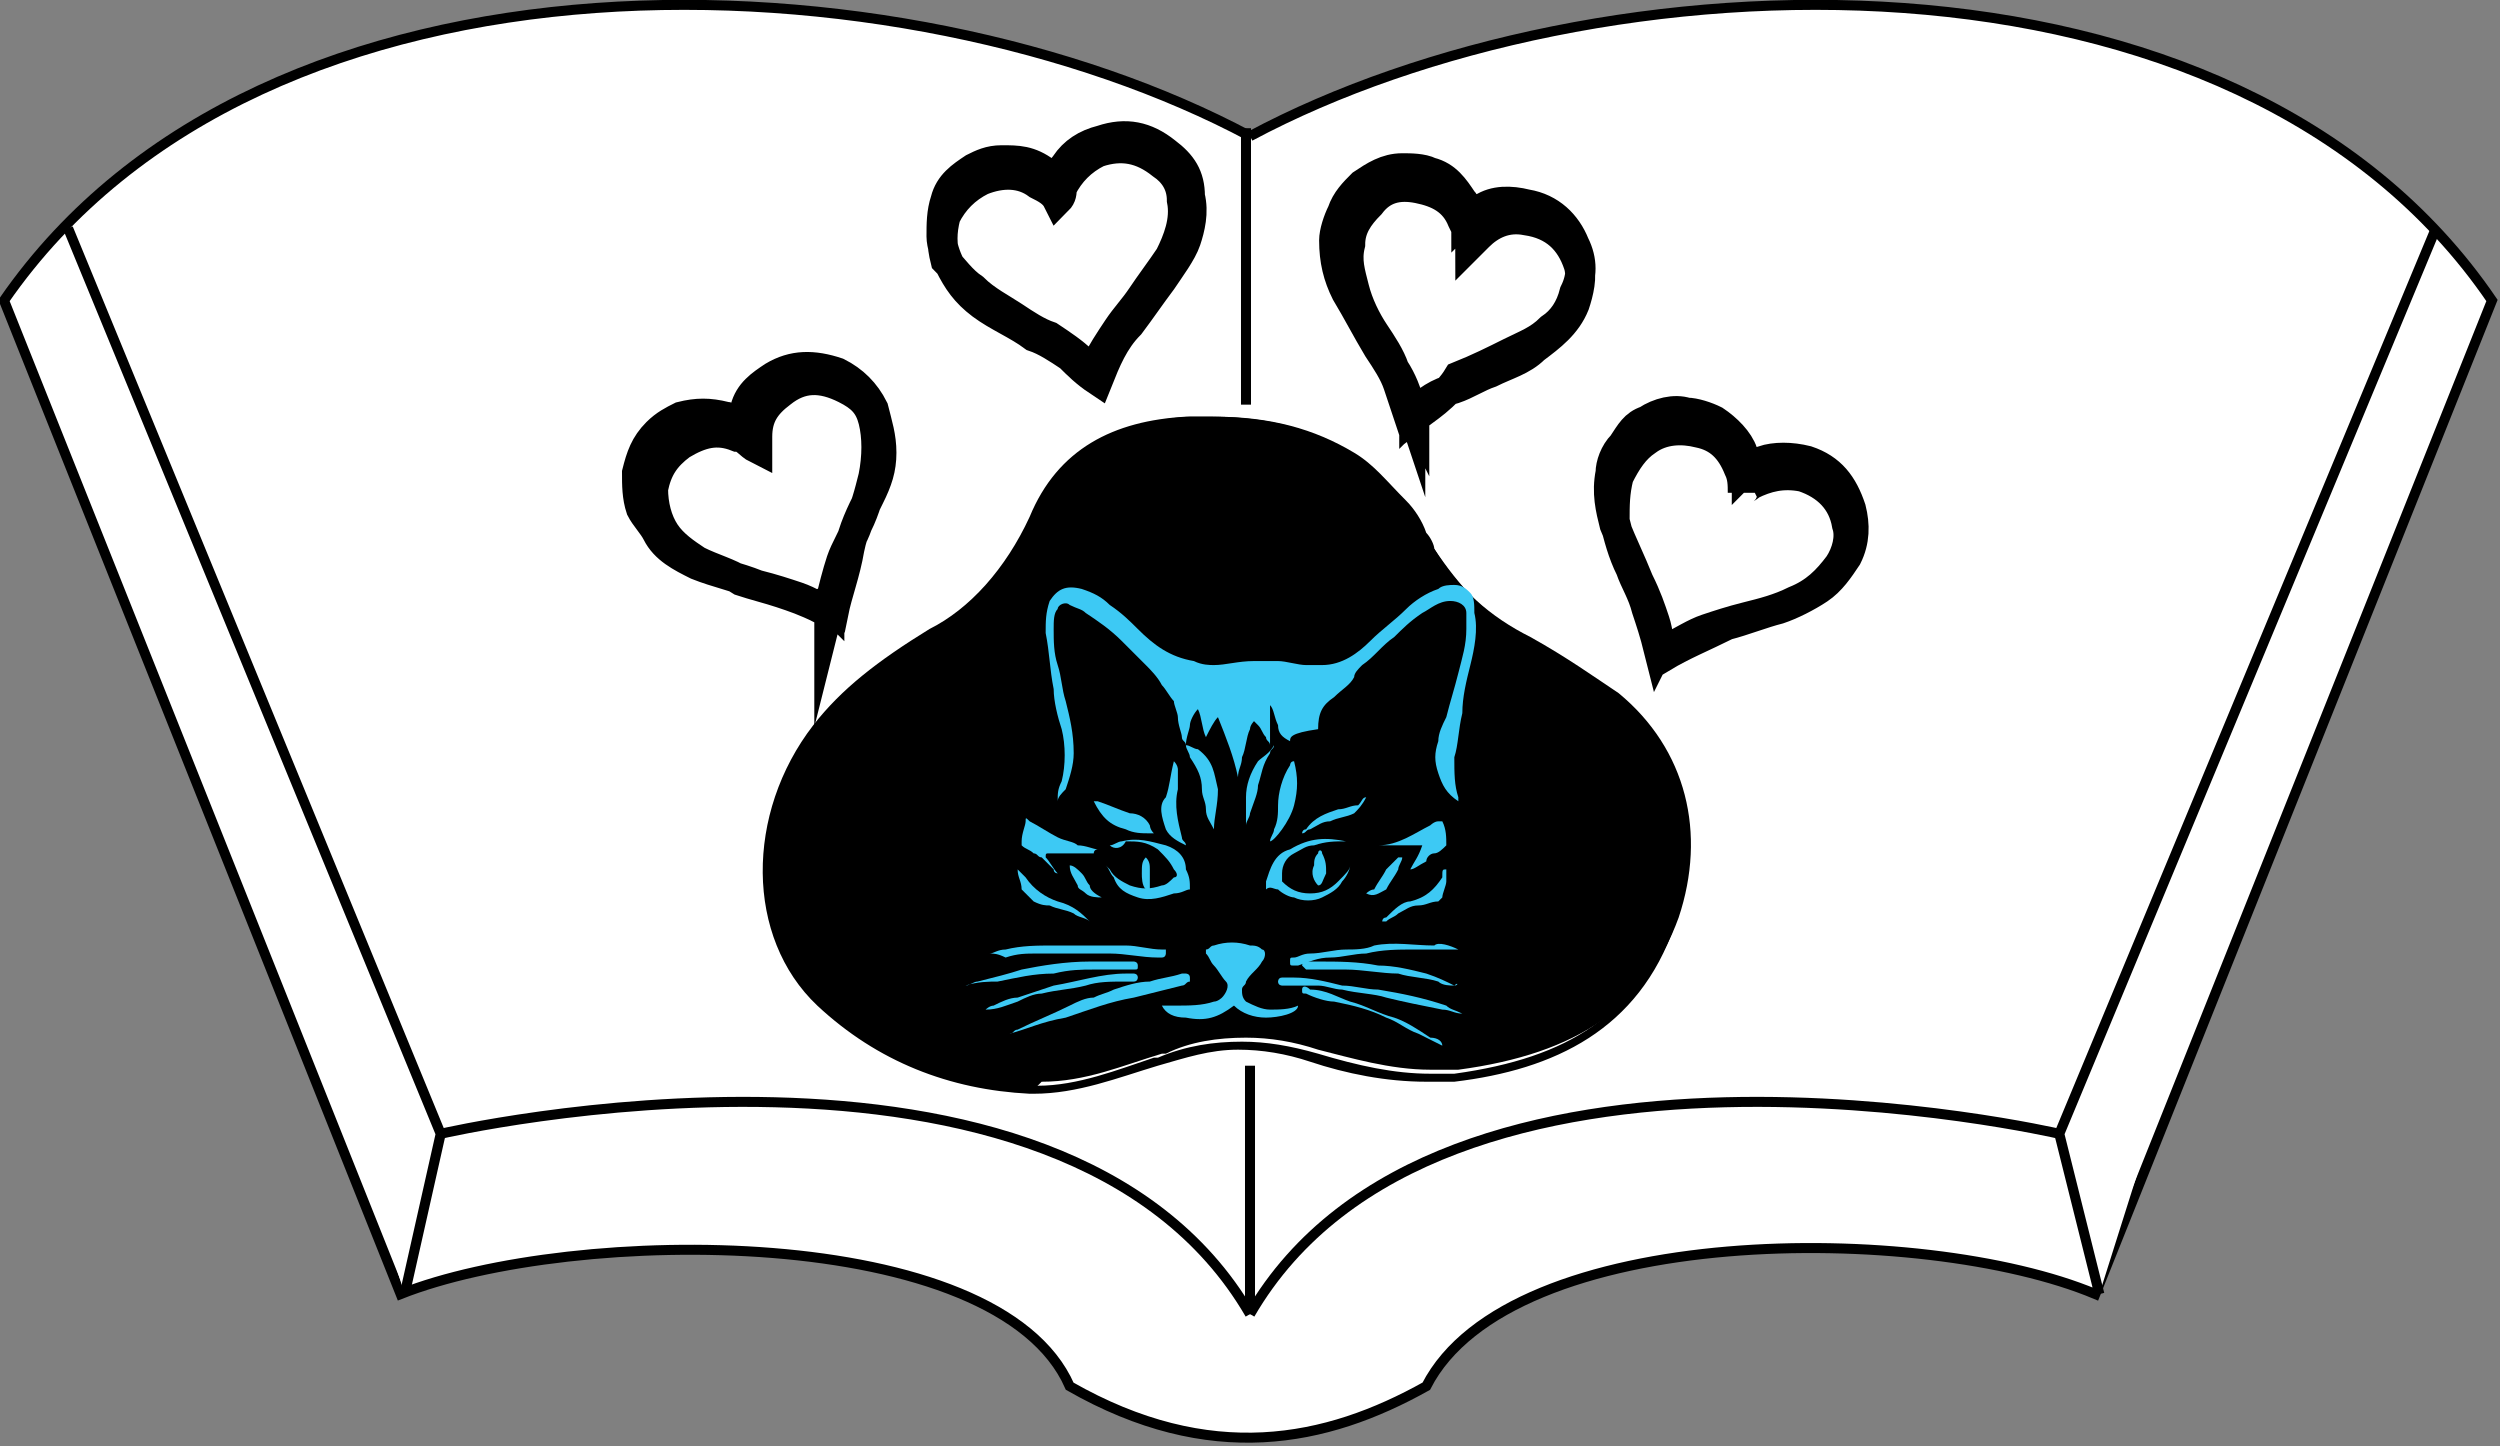 <?xml version="1.0" encoding="utf-8"?>
<!-- Generator: Adobe Illustrator 24.0.2, SVG Export Plug-In . SVG Version: 6.00 Build 0)  -->
<svg version="1.1" id="Calque_1" xmlns="http://www.w3.org/2000/svg" xmlns:xlink="http://www.w3.org/1999/xlink" x="0px" y="0px"
	 viewBox="0 0 62.4 36.1" style="enable-background:new 0 0 62.4 36.1;" xml:space="preserve">
<rect x="0" y="0" width="62.4" height="36.1" fill="#808080" stroke="none"/>
<style type="text/css">
	.st0{fill:#FFFFFF;stroke:#000000;stroke-width:0.25;stroke-miterlimit:10;}
	.st1{fill:none;stroke:#000000;stroke-width:0.25;stroke-miterlimit:10;}
	.st2{fill:#3DC9F4;}
	.st3{stroke:#000000;stroke-width:0.75;stroke-miterlimit:10;}
</style>
<g>
	<path class="st0" d="M31.2,3.4C22.6-1.2,6.6-1.9,0.1,7.5l9.9,24.8c4.3-1.7,14.9-1.8,16.7,2.3c3.5,2,6.4,1.4,8.9,0
		c2.1-4.1,12.4-4.1,16.7-2.3l9.9-24.8C55.8-1.9,39.8-1.2,31.2,3.4"/>
	<polyline class="st0" points="10.1,32.3 11,28.3 1.7,5.7 	"/>
	<path class="st0" d="M11,28.3c0,0,15.5-3.6,20.2,4.5"/>
	<line class="st1" x1="31.2" y1="26.6" x2="31.2" y2="32.8"/>
	<line class="st1" x1="31.1" y1="3.2" x2="31.1" y2="10.1"/>
	<polyline class="st0" points="52.4,32.3 51.4,28.3 60.8,5.7 	"/>
	<path class="st0" d="M51.4,28.3c0,0-15.5-3.6-20.2,4.5"/>
	<path class="st0" d="M31.2,32.8"/>
</g>
<g>
	<g>
		<path d="M25.8,27.2c-2,0-3.8-0.8-5.2-2.2c-1.8-1.7-1.8-4.7-0.1-6.9c0.7-0.9,1.6-1.6,2.9-2.4c1-0.5,1.9-1.5,2.5-2.8
			c0.7-1.5,1.9-2.4,3.8-2.5c0.2,0,0.4,0,0.6,0c1.4,0,2.5,0.3,3.5,0.9c0.5,0.3,0.8,0.7,1.3,1.2c0.2,0.2,0.4,0.5,0.5,0.8
			c0.1,0.1,0.2,0.3,0.2,0.4c0.6,1,1.4,1.7,2.4,2.2c0.9,0.5,1.6,1,2.2,1.4c1.7,1.4,2.2,3.5,1.5,5.6c-0.8,2.2-2.5,3.4-5.5,3.8
			c-0.2,0-0.4,0-0.7,0c-1,0-2-0.3-2.8-0.5c-0.6-0.2-1.2-0.3-1.8-0.3c-0.7,0-1.4,0.1-2,0.4l-0.1,0c-1,0.3-1.9,0.7-3,0.7L25.8,27.2z"
			/>
		<path d="M30.2,10.6L30.2,10.6c1.3,0,2.4,0.3,3.4,0.9c0.5,0.3,0.8,0.7,1.3,1.2c0.2,0.2,0.4,0.5,0.5,0.8c0.1,0.1,0.2,0.3,0.2,0.4
			c0.6,1,1.4,1.7,2.4,2.3c0.9,0.5,1.6,1,2.2,1.4c1.7,1.4,2.2,3.4,1.4,5.5c-0.8,2.2-2.4,3.3-5.3,3.7c-0.2,0-0.4,0-0.6,0
			c-0.9,0-1.8-0.2-2.8-0.5C32.2,26.1,31.6,26,31,26c-0.7,0-1.4,0.1-2.1,0.4l-0.1,0c-0.9,0.3-1.9,0.7-2.9,0.7h-0.1
			c-2,0-3.7-0.8-5.1-2.1c-1.7-1.6-1.8-4.6-0.1-6.7c0.7-0.9,1.5-1.6,2.8-2.3c1-0.5,2-1.5,2.6-2.9c0.6-1.5,1.9-2.3,3.7-2.4
			C29.8,10.6,30,10.6,30.2,10.6 M30.2,10.4c-0.2,0-0.4,0-0.6,0c-1.8,0.1-3.2,0.8-3.9,2.5c-0.6,1.3-1.5,2.3-2.5,2.8
			c-1.3,0.8-2.2,1.5-2.9,2.4c-1.7,2.2-1.7,5.3,0.1,7c1.5,1.4,3.3,2.1,5.3,2.2c0,0,0.1,0,0.1,0c1.1,0,2.1-0.4,3.1-0.7
			c0.7-0.2,1.3-0.4,2-0.4c0.6,0,1.2,0.1,1.8,0.3c0.9,0.3,1.9,0.5,2.9,0.5c0.2,0,0.5,0,0.7,0c2.5-0.3,4.6-1.3,5.5-3.9
			c0.8-2.2,0.3-4.3-1.5-5.7c-0.7-0.6-1.4-1-2.2-1.5c-1-0.5-1.7-1.3-2.3-2.2c-0.3-0.4-0.5-0.8-0.8-1.2c-0.4-0.5-0.8-0.9-1.3-1.2
			C32.6,10.6,31.4,10.4,30.2,10.4L30.2,10.4z"/>
	</g>
</g>
<g>
	<path class="st2" d="M32.2,18.5c-0.2-0.1-0.3-0.2-0.3-0.4c-0.1-0.2-0.1-0.4-0.2-0.5c0,0,0-0.1,0-0.1c0,0,0,0,0,0c0,0.1,0,0.1,0,0.2
		c0,0.2,0,0.4,0,0.6c0,0.1,0,0.2,0,0.3c0,0,0,0,0,0c0-0.1-0.1-0.1-0.1-0.2c-0.1-0.1-0.1-0.2-0.2-0.3c0,0-0.1-0.1-0.1-0.1
		c0,0-0.1,0.1-0.1,0.2c-0.1,0.2-0.1,0.5-0.2,0.7c0,0.2-0.1,0.3-0.1,0.5c0,0,0,0,0,0c-0.1-0.5-0.3-1-0.5-1.5
		c-0.1,0.1-0.2,0.3-0.3,0.5c-0.1-0.2-0.1-0.5-0.2-0.7c0,0,0,0,0,0c-0.1,0.1-0.2,0.3-0.2,0.4c0,0.1-0.1,0.3-0.1,0.5
		c0-0.1-0.1-0.1-0.1-0.2c0-0.1-0.1-0.3-0.1-0.5c0-0.1-0.1-0.3-0.1-0.4c-0.1-0.1-0.2-0.3-0.3-0.4c-0.1-0.2-0.3-0.4-0.4-0.5
		c-0.2-0.2-0.4-0.4-0.6-0.6c-0.3-0.3-0.6-0.5-0.9-0.7c-0.1-0.1-0.2-0.1-0.4-0.2c-0.1-0.1-0.3,0-0.3,0.1c-0.1,0.1-0.1,0.3-0.1,0.5
		c0,0.3,0,0.6,0.1,0.9c0.1,0.3,0.1,0.6,0.2,0.9c0.1,0.4,0.2,0.8,0.2,1.3c0,0.3-0.1,0.6-0.2,0.9c-0.1,0.1-0.2,0.2-0.2,0.3
		c0,0,0,0,0,0c0-0.2,0-0.3,0.1-0.5c0.1-0.4,0.1-0.9,0-1.3c-0.1-0.3-0.2-0.7-0.2-1c-0.1-0.5-0.1-0.9-0.2-1.4c0-0.3,0-0.5,0.1-0.8
		c0.2-0.3,0.4-0.4,0.8-0.3c0.3,0.1,0.5,0.2,0.7,0.4c0.3,0.2,0.5,0.4,0.7,0.6c0.4,0.4,0.8,0.7,1.4,0.8c0,0,0,0,0,0
		c0.2,0.1,0.4,0.1,0.5,0.1c0.3,0,0.6-0.1,1-0.1c0.2,0,0.4,0,0.6,0c0.2,0,0.5,0.1,0.7,0.1c0.1,0,0.3,0,0.4,0c0.5,0,0.9-0.3,1.2-0.6
		c0.3-0.3,0.6-0.5,0.9-0.8c0.2-0.2,0.5-0.4,0.8-0.5c0.1-0.1,0.3-0.1,0.4-0.1c0.2,0,0.3,0.1,0.4,0.2s0.1,0.3,0.1,0.5
		c0.1,0.4,0,0.9-0.1,1.3c-0.1,0.4-0.2,0.8-0.2,1.2c-0.1,0.4-0.1,0.8-0.2,1.1c0,0.4,0,0.7,0.1,1c0,0,0,0.1,0,0.1c0,0,0,0,0,0
		c0,0,0,0,0,0c-0.3-0.2-0.4-0.4-0.5-0.7c-0.1-0.3-0.1-0.5,0-0.8c0-0.2,0.1-0.4,0.2-0.6c0.1-0.4,0.2-0.7,0.3-1.1
		c0.1-0.4,0.2-0.7,0.2-1.1c0-0.1,0-0.3,0-0.4c0-0.2-0.2-0.3-0.4-0.3c-0.3,0-0.5,0.2-0.7,0.3c-0.3,0.2-0.5,0.4-0.7,0.6
		c-0.3,0.2-0.5,0.5-0.8,0.7c-0.1,0.1-0.2,0.2-0.2,0.3c-0.1,0.2-0.3,0.3-0.5,0.5c-0.3,0.2-0.4,0.4-0.4,0.8
		C32.2,18.3,32.2,18.4,32.2,18.5z"/>
	<path class="st2" d="M29,25.1c0.1,0,0.2,0,0.3,0c0.4,0,0.7,0,1-0.1c0.1,0,0.2-0.1,0.2-0.1c0.1-0.1,0.2-0.3,0.1-0.4
		s-0.2-0.3-0.3-0.4c-0.1-0.1-0.1-0.2-0.2-0.3c0,0,0-0.1,0-0.1c0.1,0,0.1-0.1,0.2-0.1c0.3-0.1,0.6-0.1,0.9,0c0.1,0,0.2,0,0.3,0.1
		c0.1,0,0.1,0.2,0,0.3c-0.1,0.2-0.3,0.3-0.4,0.5c0,0.1-0.1,0.1-0.1,0.2c0,0.1,0,0.2,0.1,0.3c0.2,0.1,0.4,0.2,0.6,0.2
		c0.2,0,0.5,0,0.7-0.1c0,0,0,0,0,0c0,0.2-0.5,0.3-0.8,0.3c-0.3,0-0.6-0.1-0.8-0.3c-0.4,0.3-0.7,0.4-1.2,0.3
		C29.3,25.4,29.1,25.3,29,25.1z"/>
	<path class="st2" d="M27.7,21.1c0.1,0,0.2-0.1,0.3-0.1c0.4-0.1,0.7,0,1.1,0.1c0.3,0.1,0.5,0.3,0.5,0.6c0.1,0.2,0.1,0.3,0.1,0.5
		c-0.1,0-0.2,0.1-0.4,0.1c-0.3,0.1-0.6,0.2-0.9,0.1c-0.3-0.1-0.5-0.2-0.6-0.5c-0.1-0.1-0.1-0.2-0.2-0.3c0,0,0,0,0,0c0,0,0,0,0.1,0.1
		c0.1,0.2,0.3,0.3,0.5,0.4c0.3,0.1,0.5,0.1,0.8,0c0.1,0,0.2-0.1,0.3-0.2c0.1,0,0.1-0.1,0-0.2c-0.1-0.2-0.2-0.3-0.4-0.5
		c-0.3-0.2-0.5-0.2-0.8-0.2C28,21.2,27.8,21.2,27.7,21.1C27.7,21.2,27.7,21.2,27.7,21.1z"/>
	<path class="st2" d="M33.7,21.6c0,0.1-0.1,0.3-0.2,0.4c-0.1,0.2-0.3,0.3-0.5,0.4c-0.2,0.1-0.5,0.1-0.7,0c-0.1,0-0.3-0.1-0.4-0.2
		c-0.1,0-0.2-0.1-0.3,0c0-0.1,0-0.2,0-0.2c0.1-0.3,0.2-0.7,0.6-0.8c0.5-0.3,0.9-0.3,1.4-0.2c0,0,0,0,0.1,0c0,0,0,0,0,0
		c0,0-0.1,0-0.1,0c-0.3,0-0.5,0-0.8,0.1c-0.2,0-0.3,0.1-0.5,0.2c-0.2,0.1-0.3,0.3-0.3,0.5c0,0.1,0,0.1,0,0.2
		c0.2,0.2,0.4,0.3,0.7,0.3c0.3,0,0.5-0.1,0.7-0.3C33.6,21.8,33.7,21.7,33.7,21.6z"/>
	<path class="st2" d="M27.4,21.2c0,0-0.1,0-0.1,0.1c-0.2,0-0.4,0-0.6,0c-0.1,0-0.3,0-0.5,0c-0.1,0-0.1,0-0.1,0.1
		c0.1,0.1,0.2,0.3,0.3,0.4c0,0-0.1,0-0.1-0.1c-0.1-0.1-0.2-0.2-0.3-0.3c-0.1,0-0.1-0.1-0.2-0.1c-0.1-0.1-0.2-0.1-0.3-0.2
		c0,0,0,0,0-0.1c0-0.2,0.1-0.4,0.1-0.5c0-0.1,0-0.1,0.1,0c0.2,0.1,0.5,0.3,0.7,0.4c0.2,0.1,0.4,0.1,0.5,0.2
		C27.1,21.1,27.3,21.2,27.4,21.2C27.4,21.2,27.4,21.2,27.4,21.2z"/>
	<path class="st2" d="M35.2,21.7c0.1-0.2,0.2-0.3,0.3-0.6c-0.1,0-0.2,0-0.3,0c-0.2,0-0.4,0-0.6,0c-0.1,0-0.2,0-0.3,0
		c0,0-0.1,0-0.1,0c0,0,0,0,0,0c0.1,0,0.1,0,0.2,0c0.5,0,0.9-0.3,1.3-0.5c0,0,0.1-0.1,0.2-0.1c0,0,0.1,0,0.1,0
		c0.1,0.2,0.1,0.4,0.1,0.6c0,0,0,0,0,0c-0.1,0.1-0.2,0.2-0.3,0.2c-0.1,0-0.2,0.1-0.2,0.2C35.4,21.6,35.3,21.7,35.2,21.7
		C35.2,21.7,35.2,21.7,35.2,21.7z"/>
	<path class="st2" d="M25.2,25.8c0.1,0,0.1-0.1,0.2-0.1c0.4-0.2,0.9-0.4,1.3-0.6c0.2-0.1,0.4-0.2,0.6-0.2c0.2-0.1,0.3-0.1,0.5-0.2
		c0.3-0.1,0.6-0.2,0.9-0.2c0.3-0.1,0.5-0.1,0.8-0.2c0,0,0.1,0,0.1,0s0.1,0,0.1,0.1c0,0,0,0.1,0,0.1c-0.1,0-0.1,0.1-0.2,0.1
		c-0.4,0.1-0.8,0.2-1.2,0.3c-0.6,0.1-1.1,0.3-1.7,0.5C26,25.5,25.6,25.7,25.2,25.8C25.2,25.8,25.2,25.8,25.2,25.8
		C25.2,25.8,25.2,25.8,25.2,25.8z"/>
	<path class="st2" d="M36.5,25.3c-0.2,0-0.3-0.1-0.5-0.1c-0.5-0.1-1-0.2-1.4-0.3c-0.3-0.1-0.7-0.1-1.1-0.2c-0.2,0-0.4-0.1-0.6-0.1
		c-0.3,0-0.5,0-0.8,0c0,0-0.1,0-0.1,0c0,0-0.1,0-0.1-0.1c0,0,0-0.1,0.1-0.1c0.1,0,0.2,0,0.3,0c0.4,0,0.8,0.1,1.2,0.2
		c0.3,0,0.6,0.1,0.9,0.1c0.6,0.1,1.1,0.2,1.7,0.4C36.2,25.2,36.3,25.2,36.5,25.3C36.5,25.3,36.5,25.3,36.5,25.3
		C36.5,25.3,36.5,25.3,36.5,25.3z"/>
	<path class="st2" d="M24.7,23.8c0.1,0,0.2-0.1,0.4-0.1c0.4-0.1,0.8-0.1,1.2-0.1c0.6,0,1.2,0,1.8,0c0.3,0,0.6,0.1,0.9,0.1
		c0,0,0.1,0,0.1,0s0,0.1,0,0.1c0,0,0,0.1-0.1,0.1c0,0-0.1,0-0.1,0c-0.4,0-0.8-0.1-1.2-0.1c-0.4,0-0.7,0-1.1,0c-0.2,0-0.5,0-0.7,0
		c-0.3,0-0.5,0-0.8,0.1C24.9,23.8,24.8,23.8,24.7,23.8C24.7,23.8,24.7,23.8,24.7,23.8z"/>
	<path class="st2" d="M36.4,23.7c-0.1,0-0.3,0-0.4,0c-0.2,0-0.5,0-0.7,0c-0.4,0-0.8,0-1.2,0.1c-0.3,0-0.6,0.1-0.9,0.1
		c-0.3,0-0.5,0.1-0.8,0.2c0,0-0.1,0-0.1,0c-0.1,0-0.1,0-0.1-0.1c0-0.1,0-0.1,0.1-0.1c0.1,0,0.2-0.1,0.4-0.1c0.3,0,0.6-0.1,0.9-0.1
		c0.2,0,0.5,0,0.7-0.1c0.5-0.1,1,0,1.5,0C35.9,23.5,36.2,23.6,36.4,23.7C36.4,23.6,36.4,23.6,36.4,23.7
		C36.4,23.6,36.4,23.6,36.4,23.7z"/>
	<path class="st2" d="M24.1,24.6c0.1,0,0.2-0.1,0.3-0.1c0.4-0.1,0.8-0.2,1.1-0.3c0.5-0.1,1.1-0.2,1.7-0.2c0.3,0,0.6,0,0.8,0
		c0.1,0,0.2,0,0.3,0c0,0,0.1,0,0.1,0.1c0,0.1,0,0.1-0.1,0.1c-0.2,0-0.4,0-0.5,0c-0.2,0-0.3,0-0.5,0c-0.3,0-0.6,0-1,0.1
		c-0.5,0-0.9,0.1-1.4,0.2C24.7,24.5,24.4,24.5,24.1,24.6C24.1,24.6,24.1,24.6,24.1,24.6C24.1,24.6,24.1,24.6,24.1,24.6z"/>
	<path class="st2" d="M24.6,25.2c0,0,0.1-0.1,0.2-0.1c0.2-0.1,0.4-0.2,0.6-0.2c0.3-0.1,0.6-0.2,0.9-0.3c0.6-0.1,1.2-0.3,1.8-0.3
		c0.1,0,0.1,0,0.2,0c0,0,0.1,0,0.1,0.1c0,0,0,0.1-0.1,0.1c-0.1,0-0.1,0-0.2,0c-0.4,0-0.7,0-1,0.1c-0.4,0.1-0.7,0.1-1.1,0.2
		c-0.2,0-0.4,0.1-0.6,0.2C25.1,25.1,24.9,25.2,24.6,25.2C24.7,25.2,24.7,25.2,24.6,25.2z"/>
	<path class="st2" d="M29.3,19c0.1,0.1,0.1,0.2,0.1,0.2c0,0.2,0,0.3,0,0.5c-0.1,0.4,0,0.8,0.1,1.2c0,0.1,0.1,0.1,0.1,0.2
		c0,0,0,0,0,0c-0.2-0.1-0.4-0.2-0.5-0.4c-0.1-0.3-0.2-0.6,0-0.8C29.2,19.6,29.2,19.4,29.3,19C29.3,19.1,29.3,19.1,29.3,19z"/>
	<path class="st2" d="M36.3,24.6c-0.1,0-0.3,0-0.4-0.1c-0.3-0.1-0.7-0.1-1-0.2c-0.4,0-0.9-0.1-1.3-0.1c-0.2,0-0.4,0-0.7,0
		c-0.1,0-0.2,0-0.3,0c0,0,0,0-0.1-0.1c0,0,0-0.1,0.1-0.1c0.1,0,0.2,0,0.3,0c0.5,0,1,0,1.5,0.1c0.4,0,0.8,0.1,1.2,0.2
		C35.9,24.4,36.1,24.5,36.3,24.6C36.4,24.5,36.4,24.6,36.3,24.6z"/>
	<path class="st2" d="M36,26.1c-0.2-0.1-0.4-0.2-0.6-0.3c-0.3-0.1-0.5-0.3-0.8-0.4c-0.4-0.2-0.8-0.3-1.3-0.4c-0.2,0-0.5-0.1-0.7-0.2
		c-0.1,0-0.1,0-0.1-0.1c0-0.1,0.1-0.1,0.2,0c0.4,0,0.7,0.2,1,0.3c0.4,0.1,0.7,0.3,1.1,0.4c0.3,0.1,0.6,0.3,0.9,0.5
		C35.9,25.9,36,26,36,26.1C36,26.1,36,26.1,36,26.1z"/>
	<path class="st2" d="M31.7,21c0-0.1,0.1-0.2,0.1-0.3c0.1-0.2,0.1-0.4,0.1-0.6c0-0.3,0.1-0.7,0.3-1c0,0,0-0.1,0.1-0.1
		c0.1,0.4,0.1,0.7,0,1.1C32.2,20.5,31.8,21,31.7,21z"/>
	<path class="st2" d="M30.3,20.7c-0.1-0.2-0.2-0.3-0.2-0.5c0-0.2-0.1-0.3-0.1-0.5c0-0.3-0.1-0.5-0.3-0.8c0-0.1-0.1-0.2-0.1-0.3
		c0.1,0,0.2,0.1,0.3,0.1c0.4,0.3,0.4,0.6,0.5,1C30.4,20.1,30.3,20.4,30.3,20.7C30.3,20.7,30.3,20.7,30.3,20.7z"/>
	<path class="st2" d="M27.2,23c-0.1-0.1-0.3-0.1-0.4-0.2c-0.2-0.1-0.4-0.1-0.6-0.2c-0.1,0-0.2,0-0.4-0.1c-0.1-0.1-0.2-0.2-0.3-0.3
		c0-0.2-0.1-0.3-0.1-0.5c0,0,0,0,0,0c0.1,0.1,0.1,0.1,0.2,0.2c0.2,0.3,0.5,0.5,0.8,0.6C26.8,22.6,27,22.8,27.2,23
		C27.2,23,27.2,23,27.2,23z"/>
	<path class="st2" d="M36.1,21.7c0,0.1,0,0.2,0,0.3c0,0.1-0.1,0.3-0.1,0.4c0,0-0.1,0.1-0.1,0.1c-0.2,0-0.3,0.1-0.5,0.1
		s-0.3,0.1-0.5,0.2c-0.1,0.1-0.2,0.1-0.3,0.2c0,0,0,0-0.1,0c0,0,0-0.1,0.1-0.1c0.2-0.2,0.4-0.4,0.6-0.4c0.4-0.1,0.6-0.3,0.8-0.6
		C36,21.7,36,21.7,36.1,21.7C36.1,21.6,36.1,21.7,36.1,21.7z"/>
	<path class="st2" d="M27.3,20c0,0,0.1,0,0.1,0c0.3,0.1,0.5,0.2,0.8,0.3c0.2,0,0.4,0.1,0.5,0.3c0,0,0,0.1,0.1,0.2
		c-0.1,0-0.1,0-0.1,0c-0.2,0-0.4,0-0.6-0.1C27.7,20.6,27.5,20.4,27.3,20C27.3,20.1,27.3,20.1,27.3,20z"/>
	<path class="st2" d="M31.8,18.6c0,0.1-0.1,0.1-0.1,0.2c-0.2,0.3-0.2,0.5-0.3,0.8c0,0.2-0.1,0.4-0.2,0.7c0,0.1-0.1,0.2-0.1,0.3
		c0,0,0,0,0,0c0,0,0-0.1,0-0.1c0-0.2,0-0.4,0-0.6c0-0.3,0.1-0.6,0.3-0.9C31.5,18.9,31.7,18.8,31.8,18.6
		C31.8,18.6,31.8,18.6,31.8,18.6C31.8,18.6,31.8,18.6,31.8,18.6z"/>
	<path class="st2" d="M34.1,19.9c-0.1,0.2-0.2,0.3-0.3,0.4c-0.2,0.1-0.4,0.1-0.6,0.2c-0.2,0-0.3,0.1-0.5,0.2c-0.1,0-0.1,0.1-0.2,0.1
		c0,0,0-0.1,0.1-0.1c0.2-0.3,0.5-0.4,0.8-0.5c0.2,0,0.3-0.1,0.5-0.1C34,20,34,19.9,34.1,19.9z"/>
	<path class="st2" d="M27.5,22.4c-0.1,0-0.3,0-0.4-0.1c-0.1-0.1-0.2-0.1-0.2-0.2c-0.1-0.2-0.2-0.3-0.2-0.5c0,0,0,0,0,0c0,0,0,0,0,0
		c0.1,0,0.2,0.1,0.3,0.2c0.1,0.1,0.1,0.2,0.2,0.3C27.2,22.2,27.3,22.3,27.5,22.4C27.5,22.4,27.5,22.4,27.5,22.4z"/>
	<path class="st2" d="M34.1,22.3c0,0,0.1-0.1,0.2-0.1c0.1-0.2,0.2-0.3,0.3-0.5c0.1-0.1,0.2-0.2,0.3-0.3c0,0,0,0,0.1,0c0,0,0,0,0,0
		c0,0.1-0.1,0.2-0.1,0.3c-0.1,0.2-0.2,0.3-0.3,0.5C34.4,22.3,34.3,22.4,34.1,22.3C34.1,22.3,34.1,22.3,34.1,22.3z"/>
	<path class="st2" d="M32.9,22.1c-0.1-0.1-0.2-0.3-0.1-0.5c0-0.1,0-0.2,0.1-0.3c0-0.1,0.1-0.1,0.1,0c0.1,0.2,0.1,0.3,0.1,0.5
		C33,22,33,22.1,32.9,22.1z"/>
	<path class="st2" d="M28.6,21.4c0.1,0.1,0.1,0.2,0.1,0.3c0,0.2,0,0.3,0,0.4c0,0,0,0,0,0.1c0,0.1-0.1,0.1-0.1,0
		c-0.1-0.1-0.1-0.3-0.1-0.4C28.5,21.6,28.5,21.5,28.6,21.4z"/>
</g>
<g>
	<path class="st3" d="M20.8,15.3c-0.3-0.1-0.6-0.3-0.9-0.4c-0.3-0.1-0.6-0.2-1-0.3c-0.5-0.2-1-0.3-1.5-0.5c-0.4-0.2-0.8-0.4-1-0.8
		c-0.1-0.2-0.3-0.4-0.4-0.6c-0.1-0.3-0.1-0.6-0.1-0.9c0.1-0.4,0.2-0.7,0.5-1c0.2-0.2,0.4-0.3,0.6-0.4c0.4-0.1,0.7-0.1,1.1,0
		c0.1,0,0.2,0.1,0.4,0.2c0,0,0,0,0,0c0-0.1,0.1-0.3,0.1-0.4c0.1-0.4,0.4-0.6,0.7-0.8c0.5-0.3,1-0.3,1.6-0.1c0.4,0.2,0.7,0.5,0.9,0.9
		c0.1,0.4,0.2,0.7,0.2,1.1c0,0.4-0.1,0.7-0.3,1.1c-0.2,0.4-0.4,0.8-0.5,1.3C21.1,14.3,20.9,14.8,20.8,15.3
		C20.8,15.3,20.8,15.3,20.8,15.3z M20.7,15.1C20.7,15.1,20.7,15,20.7,15.1c0.1-0.4,0.2-0.8,0.3-1.1c0.1-0.3,0.3-0.6,0.4-0.9
		c0.2-0.4,0.3-0.8,0.4-1.2c0.1-0.5,0.1-1,0-1.4c-0.1-0.4-0.3-0.6-0.7-0.8c-0.6-0.3-1.1-0.3-1.6,0.1c-0.4,0.3-0.6,0.6-0.6,1.1
		c0,0.1,0,0.2,0,0.3c0,0,0,0,0,0c0,0,0,0,0,0c-0.2-0.1-0.3-0.3-0.5-0.3c-0.5-0.2-0.9-0.1-1.4,0.2c-0.4,0.3-0.6,0.6-0.7,1.1
		c0,0.4,0.1,0.8,0.3,1.1c0.2,0.3,0.5,0.5,0.8,0.7c0.4,0.2,0.8,0.3,1.1,0.5c0.3,0.1,0.7,0.2,1,0.3c0.3,0.1,0.6,0.2,1,0.4
		C20.5,15,20.6,15,20.7,15.1z"/>
</g>
<g>
	<path class="st3" d="M27.4,9.5c-0.3-0.2-0.5-0.4-0.7-0.6c-0.3-0.2-0.6-0.4-0.9-0.5c-0.4-0.3-0.9-0.5-1.3-0.8
		c-0.4-0.3-0.6-0.6-0.8-1c-0.1-0.2-0.2-0.5-0.2-0.7c0-0.3,0-0.6,0.1-0.9c0.1-0.4,0.4-0.6,0.7-0.8c0.2-0.1,0.4-0.2,0.7-0.2
		c0.4,0,0.7,0,1.1,0.3c0.1,0.1,0.2,0.2,0.3,0.2c0,0,0,0,0,0c0.1-0.1,0.1-0.3,0.2-0.4c0.2-0.3,0.5-0.5,0.9-0.6
		c0.6-0.2,1.1-0.1,1.6,0.3c0.4,0.3,0.6,0.6,0.6,1.1c0.1,0.4,0,0.8-0.1,1.1S29.2,6.7,29,7c-0.3,0.4-0.5,0.7-0.8,1.1
		C27.8,8.5,27.6,9,27.4,9.5C27.4,9.5,27.4,9.5,27.4,9.5z M27.3,9.2C27.3,9.2,27.3,9.2,27.3,9.2c0.2-0.4,0.4-0.7,0.6-1
		c0.2-0.3,0.4-0.5,0.6-0.8c0.2-0.3,0.5-0.7,0.7-1c0.2-0.4,0.4-0.9,0.3-1.4c0-0.4-0.2-0.7-0.5-0.9c-0.5-0.4-1-0.5-1.6-0.3
		c-0.4,0.2-0.7,0.5-0.9,0.9c0,0.1,0,0.2-0.1,0.3c0,0,0,0,0,0c0,0,0,0,0,0c-0.1-0.2-0.3-0.3-0.5-0.4c-0.4-0.3-0.9-0.3-1.4-0.1
		c-0.4,0.2-0.7,0.5-0.9,0.9c-0.1,0.4-0.1,0.7,0,1.1C23.8,6.7,24,7,24.3,7.2c0.3,0.3,0.7,0.5,1,0.7c0.3,0.2,0.6,0.4,0.9,0.5
		C26.5,8.6,26.8,8.8,27,9C27.1,9.1,27.2,9.2,27.3,9.2z"/>
</g>
<g>
	<path class="st3" d="M35.2,10.5c-0.1-0.3-0.2-0.6-0.3-0.9c-0.1-0.3-0.3-0.6-0.5-0.9c-0.3-0.5-0.5-0.9-0.8-1.4
		c-0.2-0.4-0.3-0.8-0.3-1.3c0-0.2,0.1-0.5,0.2-0.7c0.1-0.3,0.3-0.5,0.5-0.7c0.3-0.2,0.6-0.4,1-0.4c0.2,0,0.5,0,0.7,0.1
		c0.4,0.1,0.6,0.4,0.8,0.7c0.1,0.1,0.1,0.2,0.1,0.4c0,0,0,0,0,0c0.1-0.1,0.3-0.2,0.4-0.2c0.3-0.2,0.7-0.2,1.1-0.1
		c0.6,0.1,1,0.5,1.2,1c0.2,0.4,0.2,0.8,0,1.2c-0.1,0.4-0.3,0.7-0.6,0.9c-0.3,0.3-0.6,0.4-1,0.6c-0.4,0.2-0.8,0.4-1.3,0.6
		C36.1,9.9,35.6,10.2,35.2,10.5C35.2,10.5,35.2,10.5,35.2,10.5z M35.3,10.3C35.3,10.2,35.3,10.2,35.3,10.3c0.3-0.3,0.6-0.5,1-0.6
		c0.3-0.1,0.6-0.3,0.9-0.4c0.4-0.2,0.8-0.3,1.1-0.6c0.4-0.3,0.8-0.6,1-1.1c0.1-0.3,0.2-0.7,0.1-1c-0.2-0.6-0.6-1-1.3-1.1
		c-0.5-0.1-0.9,0.1-1.2,0.4c-0.1,0.1-0.1,0.1-0.2,0.2c0,0,0,0,0,0c0,0,0,0,0,0c0-0.2-0.1-0.4-0.2-0.6c-0.2-0.5-0.6-0.7-1.1-0.8
		c-0.5-0.1-0.9,0-1.2,0.4c-0.3,0.3-0.5,0.6-0.5,1c-0.1,0.4,0,0.7,0.1,1.1c0.1,0.4,0.3,0.8,0.5,1.1c0.2,0.3,0.4,0.6,0.5,0.9
		c0.2,0.3,0.3,0.6,0.4,0.9C35.2,10,35.2,10.1,35.3,10.3z"/>
</g>
<g>
	<path class="st3" d="M41.5,16.4c-0.1-0.3-0.1-0.6-0.2-0.9c-0.1-0.3-0.2-0.6-0.4-1c-0.2-0.5-0.4-0.9-0.6-1.4
		c-0.1-0.4-0.2-0.8-0.1-1.3c0-0.2,0.1-0.5,0.3-0.7c0.2-0.3,0.3-0.5,0.6-0.6c0.3-0.2,0.7-0.3,1-0.2c0.2,0,0.5,0.1,0.7,0.2
		c0.3,0.2,0.6,0.5,0.7,0.8c0,0.1,0.1,0.3,0.1,0.4c0,0,0,0,0,0c0.1-0.1,0.3-0.1,0.4-0.2c0.3-0.1,0.7-0.1,1.1,0
		c0.6,0.2,0.9,0.6,1.1,1.2c0.1,0.4,0.1,0.8-0.1,1.2c-0.2,0.3-0.4,0.6-0.7,0.8c-0.3,0.2-0.7,0.4-1,0.5c-0.4,0.1-0.9,0.3-1.3,0.4
		C42.5,15.9,42,16.1,41.5,16.4C41.5,16.4,41.5,16.4,41.5,16.4z M41.6,16.2C41.6,16.2,41.6,16.2,41.6,16.2c0.4-0.2,0.7-0.4,1-0.5
		c0.3-0.1,0.6-0.2,1-0.3c0.4-0.1,0.8-0.2,1.2-0.4c0.5-0.2,0.8-0.5,1.1-0.9c0.2-0.3,0.3-0.7,0.2-1c-0.1-0.6-0.5-1-1.1-1.2
		c-0.5-0.1-0.9,0-1.3,0.2c-0.1,0.1-0.2,0.1-0.2,0.2c0,0,0,0,0,0c0,0,0,0,0,0c0-0.2,0-0.4-0.1-0.6c-0.2-0.5-0.5-0.8-1-0.9
		c-0.4-0.1-0.9-0.1-1.3,0.2c-0.3,0.2-0.5,0.5-0.7,0.9c-0.1,0.4-0.1,0.7-0.1,1.1c0.1,0.4,0.2,0.8,0.4,1.2c0.1,0.3,0.3,0.6,0.4,1
		c0.1,0.3,0.2,0.6,0.3,1C41.5,16,41.6,16.1,41.6,16.2z"/>
</g>
</svg>
